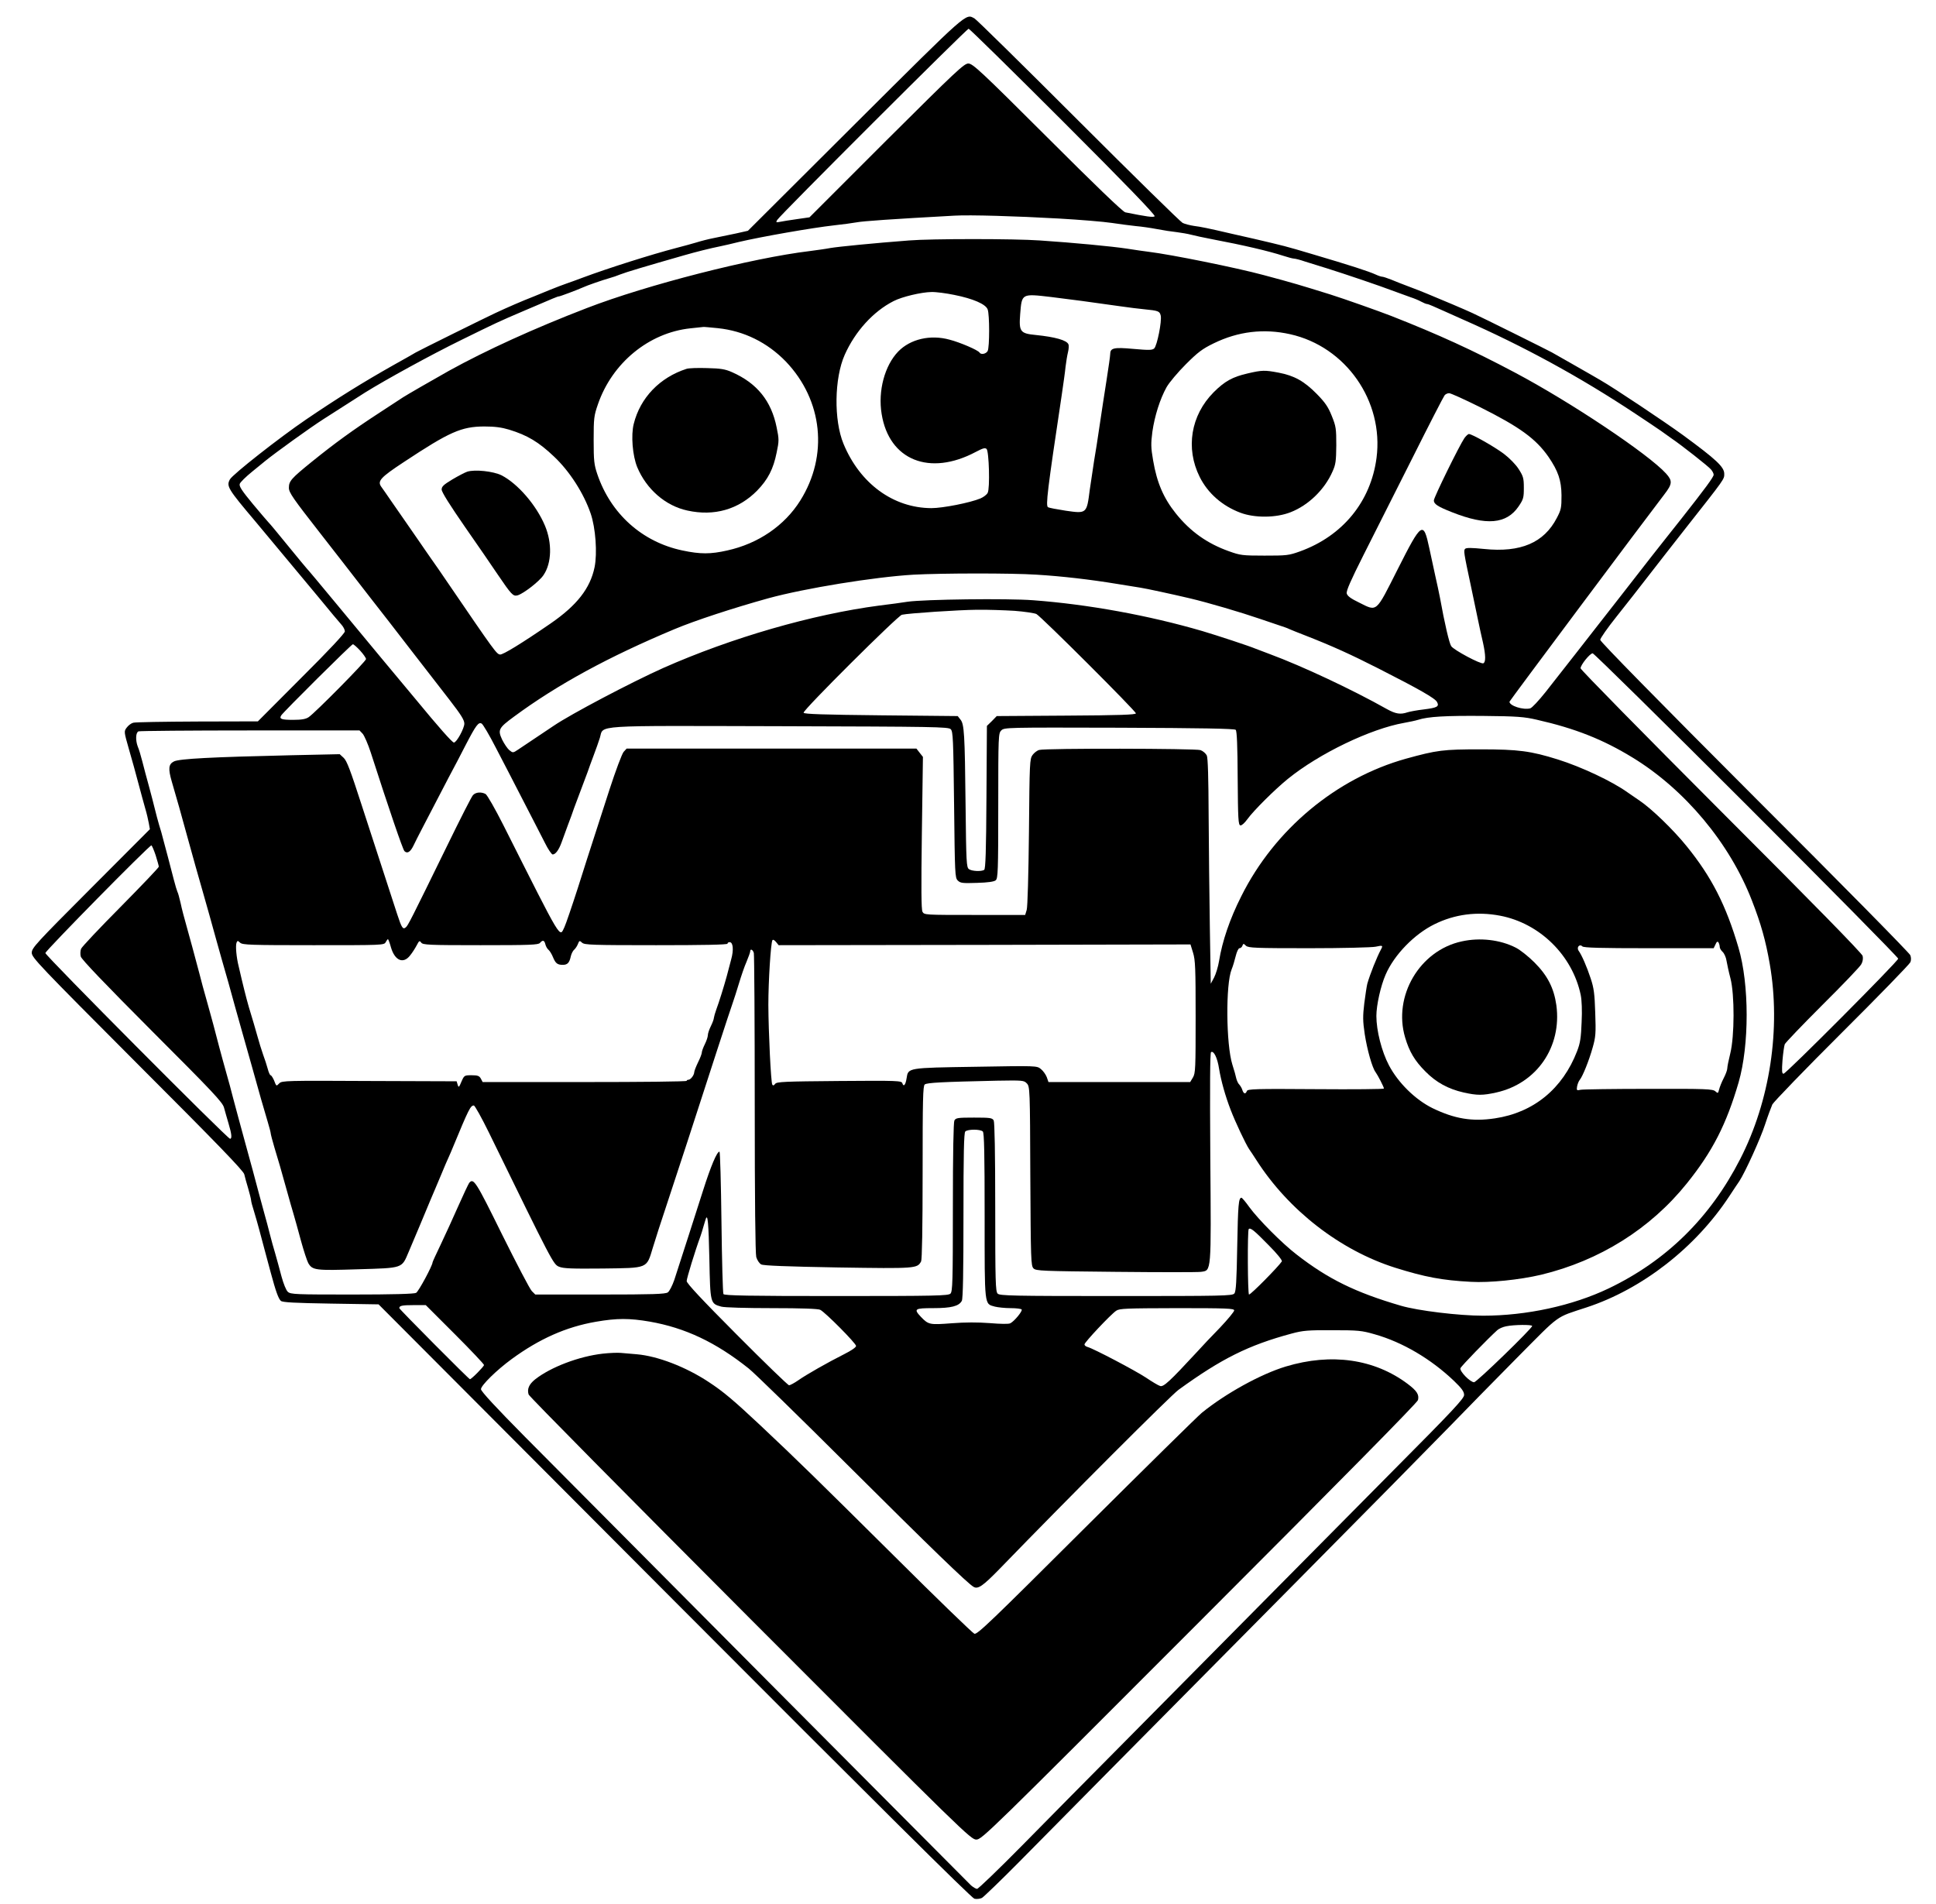 <?xml version="1.0" standalone="no"?>
<!DOCTYPE svg PUBLIC "-//W3C//DTD SVG 20010904//EN"
 "http://www.w3.org/TR/2001/REC-SVG-20010904/DTD/svg10.dtd">
<svg version="1.0" xmlns="http://www.w3.org/2000/svg"
 width="1280pt" height="1259pt" viewBox="0 0 1280 1259"
 preserveAspectRatio="xMidYMid meet">

<g transform="translate(0,1259) scale(0.1,-0.1)"
fill="#000000" stroke="none">
<path d="M5655 11772 l-710 -708 -80 -18 c-44 -9 -109 -23 -145 -30 -36 -7
-87 -20 -115 -29 -27 -8 -88 -25 -135 -37 -161 -42 -446 -132 -615 -195 -38
-15 -88 -32 -110 -40 -22 -7 -69 -26 -105 -40 -36 -15 -85 -35 -110 -45 -77
-30 -174 -72 -255 -110 -69 -32 -509 -250 -525 -260 -8 -5 -76 -44 -150 -85
-200 -113 -366 -216 -575 -358 -178 -121 -487 -364 -505 -397 -24 -45 -15 -61
171 -281 142 -170 279 -335 419 -503 68 -83 134 -162 147 -176 13 -14 23 -34
23 -45 0 -12 -103 -123 -288 -307 l-287 -288 -400 -1 c-220 -1 -411 -4 -424
-8 -13 -3 -33 -18 -43 -32 -19 -25 -19 -26 15 -145 19 -65 47 -166 62 -224 15
-58 36 -132 45 -165 10 -33 20 -77 24 -99 l7 -39 -390 -391 c-362 -363 -391
-394 -391 -426 0 -32 46 -80 699 -735 526 -526 701 -707 706 -730 4 -16 15
-59 26 -94 10 -35 19 -70 19 -77 0 -8 9 -42 20 -76 11 -35 26 -90 35 -123 9
-33 25 -94 36 -135 11 -41 29 -106 39 -145 33 -123 51 -173 67 -187 12 -10 90
-14 331 -18 l315 -5 1956 -1962 c1301 -1305 1965 -1964 1983 -1968 14 -4 37
-1 50 5 12 7 122 113 243 235 121 123 391 396 600 607 209 211 758 765 1220
1232 462 466 923 934 1025 1039 102 105 304 312 450 459 292 294 248 263 460
333 368 121 721 396 944 736 27 41 56 85 66 99 38 58 140 282 170 375 18 55
40 114 48 132 9 17 215 231 460 475 244 243 448 453 453 466 5 13 5 32 -1 46
-5 14 -468 484 -1030 1045 -626 627 -1020 1028 -1020 1040 0 10 48 79 108 154
59 74 157 199 217 277 61 78 166 214 235 301 267 339 260 329 260 366 0 45
-52 94 -273 256 -125 91 -461 315 -542 361 -16 10 -47 27 -67 39 -20 12 -83
48 -140 80 -57 32 -110 62 -118 67 -17 10 -463 232 -525 260 -38 18 -207 90
-305 130 -25 10 -76 31 -115 45 -38 14 -91 35 -117 46 -26 10 -52 19 -58 19
-7 0 -26 6 -43 14 -48 22 -165 60 -422 136 -174 52 -188 55 -380 100 -44 10
-111 25 -150 34 -163 38 -203 46 -250 52 -27 4 -62 13 -76 20 -14 7 -325 312
-690 677 -365 365 -674 669 -686 675 -60 32 -33 56 -788 -696z m1375 13 c408
-408 611 -618 604 -625 -9 -9 -55 -2 -194 26 -16 3 -201 181 -515 495 -442
441 -494 489 -523 489 -28 0 -81 -50 -541 -508 l-509 -509 -83 -12 c-46 -6
-97 -15 -113 -18 -25 -5 -27 -4 -18 12 15 28 1254 1265 1266 1265 6 0 288
-277 626 -615z m-30 -640 c140 -8 298 -21 350 -29 52 -8 124 -17 160 -21 36
-3 99 -12 140 -20 41 -8 100 -17 130 -20 30 -4 73 -11 95 -17 22 -6 83 -19
135 -29 212 -40 381 -80 473 -110 31 -10 64 -19 72 -19 8 0 41 -8 72 -19 32
-10 99 -31 148 -46 121 -38 354 -117 440 -150 39 -14 88 -32 110 -40 22 -7 54
-20 70 -29 17 -9 34 -16 38 -16 5 0 23 -6 40 -14 18 -8 109 -48 202 -90 402
-177 773 -380 1138 -622 67 -44 142 -95 167 -112 25 -18 56 -40 70 -50 68 -46
247 -187 262 -206 10 -11 18 -27 18 -35 0 -15 -56 -91 -212 -289 -57 -71 -146
-185 -200 -253 -53 -68 -150 -192 -215 -276 -65 -83 -130 -166 -143 -183 -27
-35 -220 -282 -342 -437 -44 -55 -89 -104 -101 -107 -47 -12 -137 17 -137 44
0 5 891 1198 1024 1371 53 69 55 89 11 138 -116 128 -630 472 -1000 668 -275
146 -504 251 -817 374 -82 32 -314 114 -403 142 -203 63 -238 74 -440 128
-182 49 -612 136 -760 154 -27 3 -93 13 -145 21 -99 15 -351 39 -575 54 -170
12 -718 12 -865 0 -235 -18 -467 -41 -520 -50 -30 -6 -91 -14 -135 -20 -384
-46 -1079 -224 -1475 -377 -348 -134 -666 -279 -912 -415 -114 -64 -280 -160
-303 -175 -11 -7 -81 -53 -156 -102 -178 -116 -296 -202 -447 -324 -137 -111
-152 -128 -152 -173 0 -31 29 -72 204 -296 34 -43 100 -128 148 -190 48 -62
134 -172 190 -245 57 -72 175 -225 263 -339 88 -114 204 -264 258 -333 75 -97
97 -132 97 -156 0 -31 -51 -125 -69 -125 -11 0 -102 103 -251 284 -63 76 -167
200 -230 276 -63 76 -198 239 -300 362 -101 122 -187 225 -191 228 -3 3 -59
70 -124 150 -65 80 -123 150 -129 155 -6 6 -53 61 -104 122 -72 87 -92 117
-87 133 3 11 41 48 83 82 42 35 82 66 87 71 68 55 295 219 386 277 112 72 217
139 272 174 140 87 435 249 637 348 230 113 246 121 415 193 203 87 222 95
230 95 8 0 122 43 160 60 25 12 129 48 175 61 19 5 51 16 70 24 41 16 165 53
420 126 79 23 180 48 240 60 25 5 81 18 125 29 149 35 486 94 630 110 55 6
123 15 150 20 42 8 227 21 645 44 101 6 410 -3 690 -19z m-691 -505 c125 -25
208 -61 221 -96 13 -34 13 -250 0 -275 -11 -20 -45 -26 -54 -10 -10 16 -128
67 -198 85 -127 35 -259 4 -339 -78 -90 -93 -135 -261 -110 -413 49 -306 317
-414 623 -251 46 24 61 29 71 19 16 -16 23 -262 7 -290 -6 -12 -27 -28 -48
-37 -67 -28 -248 -64 -324 -64 -252 1 -472 162 -581 425 -65 157 -61 434 8
589 69 155 189 287 323 355 56 29 184 59 250 60 30 1 98 -8 151 -19z m641 -14
c117 -14 273 -35 455 -61 55 -8 127 -17 160 -20 94 -9 102 -13 109 -41 9 -36
-24 -201 -43 -218 -13 -12 -36 -12 -138 -3 -131 12 -153 6 -153 -36 0 -11 -11
-88 -24 -171 -13 -83 -34 -218 -46 -301 -12 -82 -28 -186 -36 -230 -7 -44 -20
-132 -29 -194 -20 -158 -20 -158 -159 -138 -58 9 -111 19 -117 23 -16 10 -5
106 91 744 10 69 22 152 25 185 4 33 11 76 16 96 5 20 7 44 3 52 -10 27 -88
49 -217 62 -102 10 -111 22 -102 138 11 137 8 136 205 113z m-2204 -206 c173
-18 328 -95 450 -221 244 -256 282 -621 95 -919 -104 -166 -278 -285 -483
-330 -110 -25 -178 -25 -296 0 -266 56 -474 242 -563 505 -21 62 -24 88 -24
225 0 144 2 161 28 236 94 274 337 474 612 503 44 5 82 9 85 9 3 1 46 -3 96
-8z m3784 -40 c368 -82 620 -442 571 -818 -38 -289 -224 -516 -506 -618 -75
-27 -89 -28 -235 -28 -145 0 -160 2 -235 29 -143 51 -255 130 -351 250 -81
101 -125 203 -150 350 -15 86 -15 112 -5 190 15 104 50 216 94 295 17 30 74
98 127 151 80 80 109 102 185 139 162 79 331 99 505 60z m1253 -481 c266 -133
371 -210 455 -330 64 -94 85 -155 86 -254 0 -82 -2 -95 -31 -150 -85 -164
-239 -230 -481 -205 -81 8 -117 9 -125 1 -11 -11 -10 -22 38 -246 14 -66 34
-163 45 -215 11 -52 26 -124 35 -160 18 -82 19 -129 2 -136 -18 -7 -194 87
-212 113 -13 19 -43 146 -75 323 -6 30 -19 93 -30 140 -10 47 -28 130 -40 185
-39 183 -50 176 -210 -141 -146 -289 -133 -279 -255 -218 -54 26 -77 43 -81
60 -4 17 26 85 112 256 64 128 209 415 321 637 111 222 208 410 214 417 6 8
20 14 30 14 11 0 101 -41 202 -91z m-6417 -150 c121 -37 196 -82 297 -178 103
-97 196 -242 242 -376 33 -95 45 -264 26 -356 -29 -140 -117 -252 -291 -372
-189 -130 -316 -208 -334 -205 -23 3 -36 21 -341 468 -43 63 -94 138 -114 165
-19 28 -54 77 -76 110 -23 33 -64 92 -90 130 -27 39 -72 103 -100 144 -27 40
-56 81 -64 92 -27 38 -7 61 151 165 301 199 378 233 529 234 71 0 115 -6 165
-21z m3487 -959 c167 -10 356 -32 532 -61 66 -11 136 -22 155 -25 35 -5 215
-44 325 -70 120 -28 343 -94 465 -136 47 -16 105 -36 130 -44 25 -8 54 -18 65
-24 11 -5 61 -25 110 -44 174 -68 297 -124 480 -217 269 -137 373 -196 386
-221 16 -30 1 -38 -87 -49 -44 -5 -92 -14 -108 -19 -47 -16 -78 -11 -136 21
-227 128 -559 284 -775 364 -38 14 -81 31 -95 36 -37 16 -252 87 -350 116
-356 104 -757 177 -1120 204 -171 13 -720 6 -830 -10 -36 -6 -119 -17 -185
-25 -443 -58 -979 -213 -1430 -413 -210 -94 -611 -305 -724 -382 -47 -32 -201
-135 -236 -158 -33 -22 -34 -22 -57 -4 -13 11 -34 42 -48 70 -30 65 -24 77 78
152 287 212 625 396 1062 579 136 57 386 139 620 204 241 66 702 141 960 156
185 10 644 11 813 0z m-146 -239 c66 -5 132 -15 145 -21 31 -16 658 -642 658
-657 0 -9 -107 -13 -460 -15 l-460 -3 -32 -33 -33 -32 -3 -472 c-2 -358 -6
-474 -15 -480 -19 -12 -82 -9 -101 5 -16 12 -18 44 -22 418 -5 479 -9 541 -34
571 l-18 23 -508 5 c-376 4 -508 8 -511 17 -6 16 623 642 650 648 44 10 375
32 497 33 69 1 180 -3 247 -7z m-4326 -263 c22 -24 39 -49 39 -56 0 -15 -337
-356 -379 -384 -19 -13 -47 -18 -103 -18 -78 0 -93 6 -79 29 15 24 465 471
474 471 5 0 27 -19 48 -42z m9167 -1021 c551 -551 1002 -1008 1002 -1016 0
-17 -741 -761 -758 -761 -11 0 -12 17 -7 88 4 48 11 96 15 107 5 11 117 128
249 260 133 132 249 253 257 269 10 17 13 38 9 55 -4 17 -327 347 -936 956
-511 512 -929 937 -929 946 0 22 62 99 80 99 8 0 466 -451 1018 -1003z m-1388
564 c256 -58 439 -131 635 -251 345 -211 641 -565 788 -945 60 -154 91 -265
118 -420 74 -426 2 -904 -196 -1290 -198 -387 -488 -672 -870 -855 -239 -114
-543 -180 -830 -180 -159 0 -431 33 -543 66 -301 88 -482 177 -690 339 -95 73
-252 231 -312 313 -24 34 -48 62 -52 62 -19 0 -23 -48 -28 -321 -4 -230 -8
-300 -19 -312 -12 -16 -80 -17 -782 -17 -684 0 -769 2 -783 16 -14 14 -16 79
-16 570 0 364 -4 562 -10 575 -10 17 -22 19 -130 19 -108 0 -120 -2 -130 -19
-6 -13 -10 -211 -10 -575 0 -491 -2 -556 -16 -570 -14 -14 -96 -16 -754 -16
-580 0 -741 3 -747 13 -4 6 -10 221 -13 477 -3 256 -9 465 -13 465 -17 0 -57
-95 -108 -255 -49 -155 -141 -439 -191 -594 -13 -37 -32 -75 -43 -82 -16 -11
-99 -14 -448 -14 l-428 0 -23 23 c-13 13 -101 182 -197 375 -173 351 -188 375
-217 340 -5 -7 -38 -76 -72 -153 -34 -77 -86 -191 -116 -254 -30 -62 -54 -115
-54 -118 0 -21 -93 -194 -109 -202 -13 -7 -155 -11 -424 -11 -371 0 -406 1
-424 18 -11 9 -29 54 -42 102 -12 47 -31 114 -41 150 -11 36 -27 94 -36 130
-9 36 -25 97 -36 135 -11 39 -28 102 -38 140 -18 69 -54 203 -92 340 -31 114
-56 205 -77 285 -10 41 -31 118 -46 170 -15 52 -35 128 -46 168 -10 39 -28
105 -38 145 -11 39 -31 115 -46 167 -15 52 -36 129 -46 170 -42 157 -58 218
-84 310 -15 52 -34 124 -41 159 -8 35 -17 68 -21 74 -3 6 -14 42 -24 81 -10
39 -27 105 -38 146 -11 41 -25 95 -32 120 -6 25 -18 68 -27 95 -8 28 -21 75
-28 105 -7 30 -25 98 -39 150 -15 52 -34 127 -44 165 -10 39 -23 83 -30 98
-16 42 -14 94 5 101 9 3 341 6 738 6 l723 0 21 -22 c11 -13 35 -68 53 -123
121 -376 212 -642 223 -653 19 -19 40 -6 62 41 18 39 70 137 231 447 34 63 84
159 112 214 68 131 85 154 106 141 9 -6 50 -75 91 -155 42 -80 123 -237 181
-350 58 -113 124 -240 145 -282 21 -43 45 -78 52 -78 19 0 41 30 59 80 9 25
28 77 42 115 15 39 33 88 40 110 8 22 28 76 45 120 17 44 37 98 45 120 7 22
26 72 40 110 15 39 33 91 41 116 27 87 -70 80 1191 77 1023 -3 1114 -4 1129
-20 15 -15 17 -66 22 -499 5 -460 6 -483 24 -501 18 -18 32 -19 127 -16 73 2
113 8 124 17 15 12 17 59 17 492 0 467 1 480 20 499 20 20 30 20 780 18 542
-2 762 -6 770 -14 8 -8 12 -109 13 -320 2 -270 4 -309 18 -312 9 -1 28 16 46
41 41 57 181 196 267 266 208 169 548 332 769 371 34 6 76 15 92 20 68 22 184
28 430 26 225 -2 273 -6 355 -25z m-9131 -896 c11 -36 21 -70 21 -76 0 -6
-114 -125 -252 -265 -139 -140 -257 -265 -262 -278 -5 -13 -6 -36 -2 -51 5
-19 158 -179 472 -494 399 -399 466 -470 475 -505 6 -23 20 -70 30 -105 21
-70 24 -101 10 -101 -17 0 -1221 1211 -1221 1228 0 15 686 712 701 712 3 0 16
-29 28 -65z m5469 -1827 c9 -9 12 -147 12 -558 0 -607 -3 -580 68 -600 20 -5
67 -10 104 -10 37 0 69 -4 73 -9 6 -11 -48 -77 -75 -91 -10 -6 -63 -5 -136 1
-80 6 -162 6 -252 -1 -145 -11 -153 -10 -203 42 -50 53 -42 58 81 58 119 0
170 13 189 48 8 14 11 194 11 564 0 410 3 547 12 556 16 16 100 16 116 0z
m-1808 -843 c6 -294 6 -295 79 -315 20 -6 166 -10 334 -10 199 0 306 -4 320
-11 34 -17 237 -222 237 -239 0 -9 -32 -31 -78 -54 -111 -56 -250 -135 -304
-173 -26 -18 -54 -33 -61 -33 -7 0 -162 150 -345 334 -230 231 -332 340 -332
355 0 18 56 201 91 296 6 17 15 46 20 65 6 19 12 41 15 49 13 40 19 -26 24
-264z m3698 91 c57 -57 91 -100 87 -107 -22 -34 -204 -219 -217 -219 -9 0 -11
424 -2 433 12 11 37 -10 132 -107z m-5381 -588 c106 -106 193 -198 193 -204 0
-10 -83 -94 -93 -94 -7 0 -467 463 -467 470 0 16 18 20 94 20 l81 0 192 -192z
m5153 157 c0 -8 -42 -59 -93 -113 -52 -53 -123 -128 -158 -167 -174 -188 -216
-227 -238 -220 -12 3 -55 29 -95 56 -73 48 -345 191 -385 202 -12 3 -21 11
-21 17 0 14 174 199 210 223 22 15 67 16 403 17 329 0 377 -2 377 -15z m-3865
-74 c235 -41 438 -137 655 -310 36 -28 333 -318 660 -644 543 -541 788 -778
827 -800 29 -17 61 5 173 120 458 473 1131 1146 1182 1183 284 206 462 295
748 372 74 20 108 23 270 22 171 0 192 -2 279 -27 184 -52 372 -163 524 -308
52 -50 67 -71 67 -93 0 -23 -71 -100 -458 -489 -252 -254 -663 -669 -913 -922
-250 -253 -639 -646 -864 -873 -226 -228 -536 -541 -690 -698 -154 -156 -287
-284 -295 -284 -8 0 -26 11 -40 23 -31 30 -2552 2565 -2949 2966 -191 193
-291 301 -291 315 0 25 104 127 204 200 182 133 359 212 556 246 138 24 221
24 355 1z m5835 -29 c0 -16 -367 -372 -384 -372 -26 0 -98 74 -90 93 5 14 182
196 243 251 12 11 38 22 59 26 51 11 172 12 172 2z"/>
<path d="M4539 10151 c-177 -57 -306 -191 -349 -364 -19 -75 -8 -210 23 -286
61 -146 187 -256 332 -287 177 -39 337 7 460 131 72 74 108 143 130 253 16 76
16 88 0 165 -35 176 -130 293 -295 366 -45 20 -75 25 -165 27 -60 2 -122 0
-136 -5z"/>
<path d="M8250 10121 c-101 -23 -153 -52 -226 -125 -151 -152 -187 -370 -92
-560 54 -108 149 -191 268 -236 95 -36 237 -35 333 3 118 46 225 150 277 269
21 46 24 69 25 173 0 111 -2 126 -30 195 -24 60 -44 89 -100 146 -82 83 -147
120 -252 140 -91 17 -108 17 -203 -5z"/>
<path d="M9682 9693 c-33 -48 -202 -392 -202 -412 0 -24 26 -41 120 -78 227
-90 360 -79 440 38 32 47 35 58 35 123 0 64 -4 77 -34 124 -19 30 -60 72 -98
101 -64 48 -211 131 -231 131 -6 0 -19 -12 -30 -27z"/>
<path d="M3089 9471 c-15 -5 -59 -28 -98 -51 -58 -35 -71 -47 -71 -67 0 -17
55 -104 154 -247 84 -121 181 -261 214 -311 93 -137 104 -149 133 -142 38 10
146 93 173 135 54 80 57 212 9 326 -57 136 -180 278 -287 333 -54 27 -177 40
-227 24z"/>
<path d="M4123 7618 c-11 -13 -52 -122 -93 -248 -40 -124 -87 -270 -105 -325
-18 -55 -65 -201 -104 -325 -40 -124 -80 -241 -89 -260 -34 -69 -7 -114 -403
672 -55 109 -108 202 -119 208 -29 15 -65 12 -83 -8 -9 -9 -84 -157 -167 -327
-248 -507 -262 -534 -277 -547 -19 -16 -27 -5 -57 87 -54 165 -146 449 -236
725 -73 226 -97 290 -118 309 l-26 24 -321 -7 c-524 -12 -740 -23 -775 -41
-36 -18 -39 -48 -14 -134 41 -141 57 -197 99 -351 49 -177 70 -253 111 -395
27 -95 48 -169 84 -300 23 -82 46 -165 80 -282 11 -38 31 -111 45 -163 15 -52
35 -124 45 -160 10 -36 39 -139 65 -230 52 -188 76 -271 105 -368 11 -37 20
-71 20 -77 0 -5 11 -48 25 -95 26 -84 41 -137 85 -295 12 -44 30 -107 40 -140
10 -33 32 -114 50 -180 18 -66 40 -132 48 -147 28 -48 48 -50 330 -41 301 9
287 5 334 115 34 80 112 265 144 343 14 33 29 69 34 80 5 11 23 54 40 95 17
41 37 89 45 105 8 17 21 48 30 70 105 254 116 275 138 275 6 0 51 -80 99 -178
422 -864 426 -872 464 -888 29 -12 82 -14 289 -12 302 4 289 -2 331 137 14 47
56 178 94 291 70 211 173 526 331 1015 50 154 97 296 104 315 7 19 25 76 40
125 15 50 37 115 51 146 13 31 24 62 24 68 0 20 18 12 24 -11 3 -13 6 -462 6
-998 0 -643 4 -988 10 -1012 6 -21 21 -43 33 -49 14 -8 171 -14 506 -20 519
-8 525 -7 551 40 6 13 10 218 10 589 0 481 2 571 14 581 15 12 115 17 478 25
171 3 178 2 197 -18 20 -21 21 -36 23 -614 3 -552 4 -592 21 -609 16 -17 56
-18 545 -23 290 -3 543 -3 562 0 70 10 68 -15 62 759 -3 470 -2 690 5 694 18
11 42 -38 53 -110 13 -79 41 -180 77 -273 32 -83 99 -225 122 -259 10 -14 31
-46 47 -71 213 -333 555 -598 919 -713 195 -61 309 -83 500 -93 123 -7 321 13
465 47 385 93 721 303 962 603 170 211 262 391 343 669 71 246 71 648 -1 891
-82 280 -178 468 -343 671 -88 109 -232 248 -311 301 -19 13 -55 38 -80 55
-102 73 -304 168 -460 217 -179 56 -261 67 -510 67 -250 0 -288 -5 -495 -62
-461 -129 -868 -468 -1088 -909 -76 -150 -126 -298 -147 -428 -6 -37 -21 -87
-33 -110 l-22 -41 -6 370 c-3 204 -7 537 -8 742 -1 254 -5 380 -12 397 -7 14
-25 30 -42 36 -33 11 -1025 13 -1066 1 -13 -3 -33 -18 -44 -33 -19 -26 -20
-47 -24 -510 -3 -281 -9 -497 -15 -515 l-10 -33 -333 0 c-331 0 -334 0 -346
21 -8 16 -9 154 -4 523 l7 501 -22 28 -21 27 -958 0 -958 0 -20 -22z m5795
-1083 c262 -50 478 -262 533 -524 7 -34 10 -104 6 -180 -4 -103 -9 -138 -30
-192 -96 -249 -288 -406 -543 -444 -151 -23 -268 -3 -414 68 -113 56 -226 167
-287 283 -48 91 -83 229 -83 326 0 72 29 200 61 273 57 132 191 269 324 334
134 66 281 85 433 56z m-7333 -210 c26 -88 82 -111 127 -52 14 17 33 47 43 66
16 31 19 33 30 18 11 -15 47 -17 392 -17 326 0 382 2 393 15 18 21 29 19 36
-10 3 -13 13 -30 21 -36 8 -7 21 -28 29 -48 17 -41 29 -51 65 -51 31 0 44 14
53 57 4 17 14 37 23 44 8 7 19 24 24 37 9 23 11 24 28 8 16 -14 67 -16 489
-16 308 0 472 3 472 10 0 6 6 10 14 10 23 0 28 -51 10 -115 -9 -33 -22 -82
-29 -110 -19 -69 -51 -172 -69 -220 -8 -22 -15 -47 -16 -55 0 -8 -9 -33 -20
-55 -11 -22 -20 -49 -20 -60 0 -11 -9 -38 -20 -60 -11 -22 -20 -47 -20 -55 0
-8 -11 -37 -25 -65 -13 -27 -25 -57 -25 -65 -1 -20 -24 -50 -39 -50 -6 0 -11
-3 -11 -7 0 -5 -304 -8 -675 -8 l-674 0 -12 23 c-10 18 -21 22 -61 22 -48 0
-49 -1 -67 -42 -16 -39 -19 -41 -25 -21 l-7 23 -577 2 c-548 3 -578 2 -595
-15 -21 -21 -19 -22 -36 21 -8 17 -17 32 -22 32 -4 0 -13 19 -19 43 -6 23 -20
65 -30 92 -10 28 -28 86 -40 130 -12 44 -31 107 -41 140 -18 57 -36 125 -60
225 -6 25 -15 65 -21 90 -15 59 -22 136 -14 157 6 14 8 14 24 -1 17 -14 67
-16 485 -16 456 0 467 0 477 20 6 11 13 20 15 20 2 0 12 -25 20 -55z m3925 17
l1361 3 17 -55 c15 -48 17 -104 17 -425 0 -340 -1 -372 -18 -400 l-18 -30
-469 0 -468 0 -11 32 c-7 18 -24 42 -39 54 -27 22 -27 22 -432 15 -453 -7
-445 -6 -456 -76 -7 -45 -20 -59 -28 -33 -5 17 -31 18 -418 15 -363 -3 -413
-5 -423 -19 -8 -11 -14 -13 -19 -5 -9 15 -25 343 -26 527 0 156 16 410 27 428
4 6 13 1 24 -12 l17 -21 1362 2z m4860 -13 c0 -9 9 -24 19 -33 11 -10 23 -37
26 -59 4 -23 15 -75 26 -116 28 -108 27 -383 -1 -496 -11 -44 -20 -89 -20
-100 0 -11 -11 -40 -24 -65 -13 -25 -26 -58 -30 -74 -7 -27 -8 -27 -25 -12
-17 15 -61 17 -440 16 -231 0 -434 -3 -450 -6 -27 -6 -28 -4 -24 22 3 16 11
36 18 44 19 23 61 127 85 213 20 70 22 95 17 230 -4 127 -9 164 -30 227 -26
79 -59 154 -79 182 -17 23 5 49 24 30 9 -9 120 -12 440 -12 l428 0 12 25 c8
19 14 22 20 13 4 -7 8 -20 8 -29z m-2714 -9 c219 0 417 5 439 10 46 10 50 9
36 -17 -29 -54 -73 -165 -91 -228 -4 -16 -13 -75 -20 -130 -10 -84 -10 -116 3
-203 16 -104 50 -224 72 -252 14 -19 55 -98 55 -108 0 -4 -203 -6 -450 -4
-400 3 -451 1 -456 -12 -9 -23 -21 -20 -30 6 -3 12 -13 28 -20 36 -8 7 -16 25
-20 40 -3 15 -14 56 -26 92 -42 133 -45 533 -5 630 8 19 20 59 27 88 7 29 18
52 25 52 7 0 16 7 19 16 6 16 8 16 24 0 17 -14 62 -16 418 -16z"/>
<path d="M9664 6365 c-278 -60 -455 -362 -374 -635 28 -95 64 -155 135 -226
70 -71 150 -115 252 -138 90 -20 126 -20 216 0 268 60 434 302 397 577 -16
113 -58 196 -145 283 -39 39 -94 83 -124 98 -102 52 -236 68 -357 41z"/>
<path d="M3985 3639 c-158 -18 -344 -89 -447 -170 -41 -33 -54 -64 -43 -100 4
-13 664 -680 1465 -1483 1414 -1417 1459 -1460 1495 -1460 36 0 80 43 1475
1440 934 935 1441 1449 1445 1466 9 36 -7 61 -68 107 -220 165 -504 206 -806
115 -165 -50 -396 -177 -555 -306 -28 -23 -373 -363 -767 -755 -627 -625 -718
-713 -737 -706 -12 5 -250 235 -529 513 -523 519 -630 624 -888 867 -173 162
-242 221 -340 285 -150 99 -336 171 -475 183 -36 3 -83 7 -105 9 -22 2 -76 0
-120 -5z"/>
</g>
</svg>
